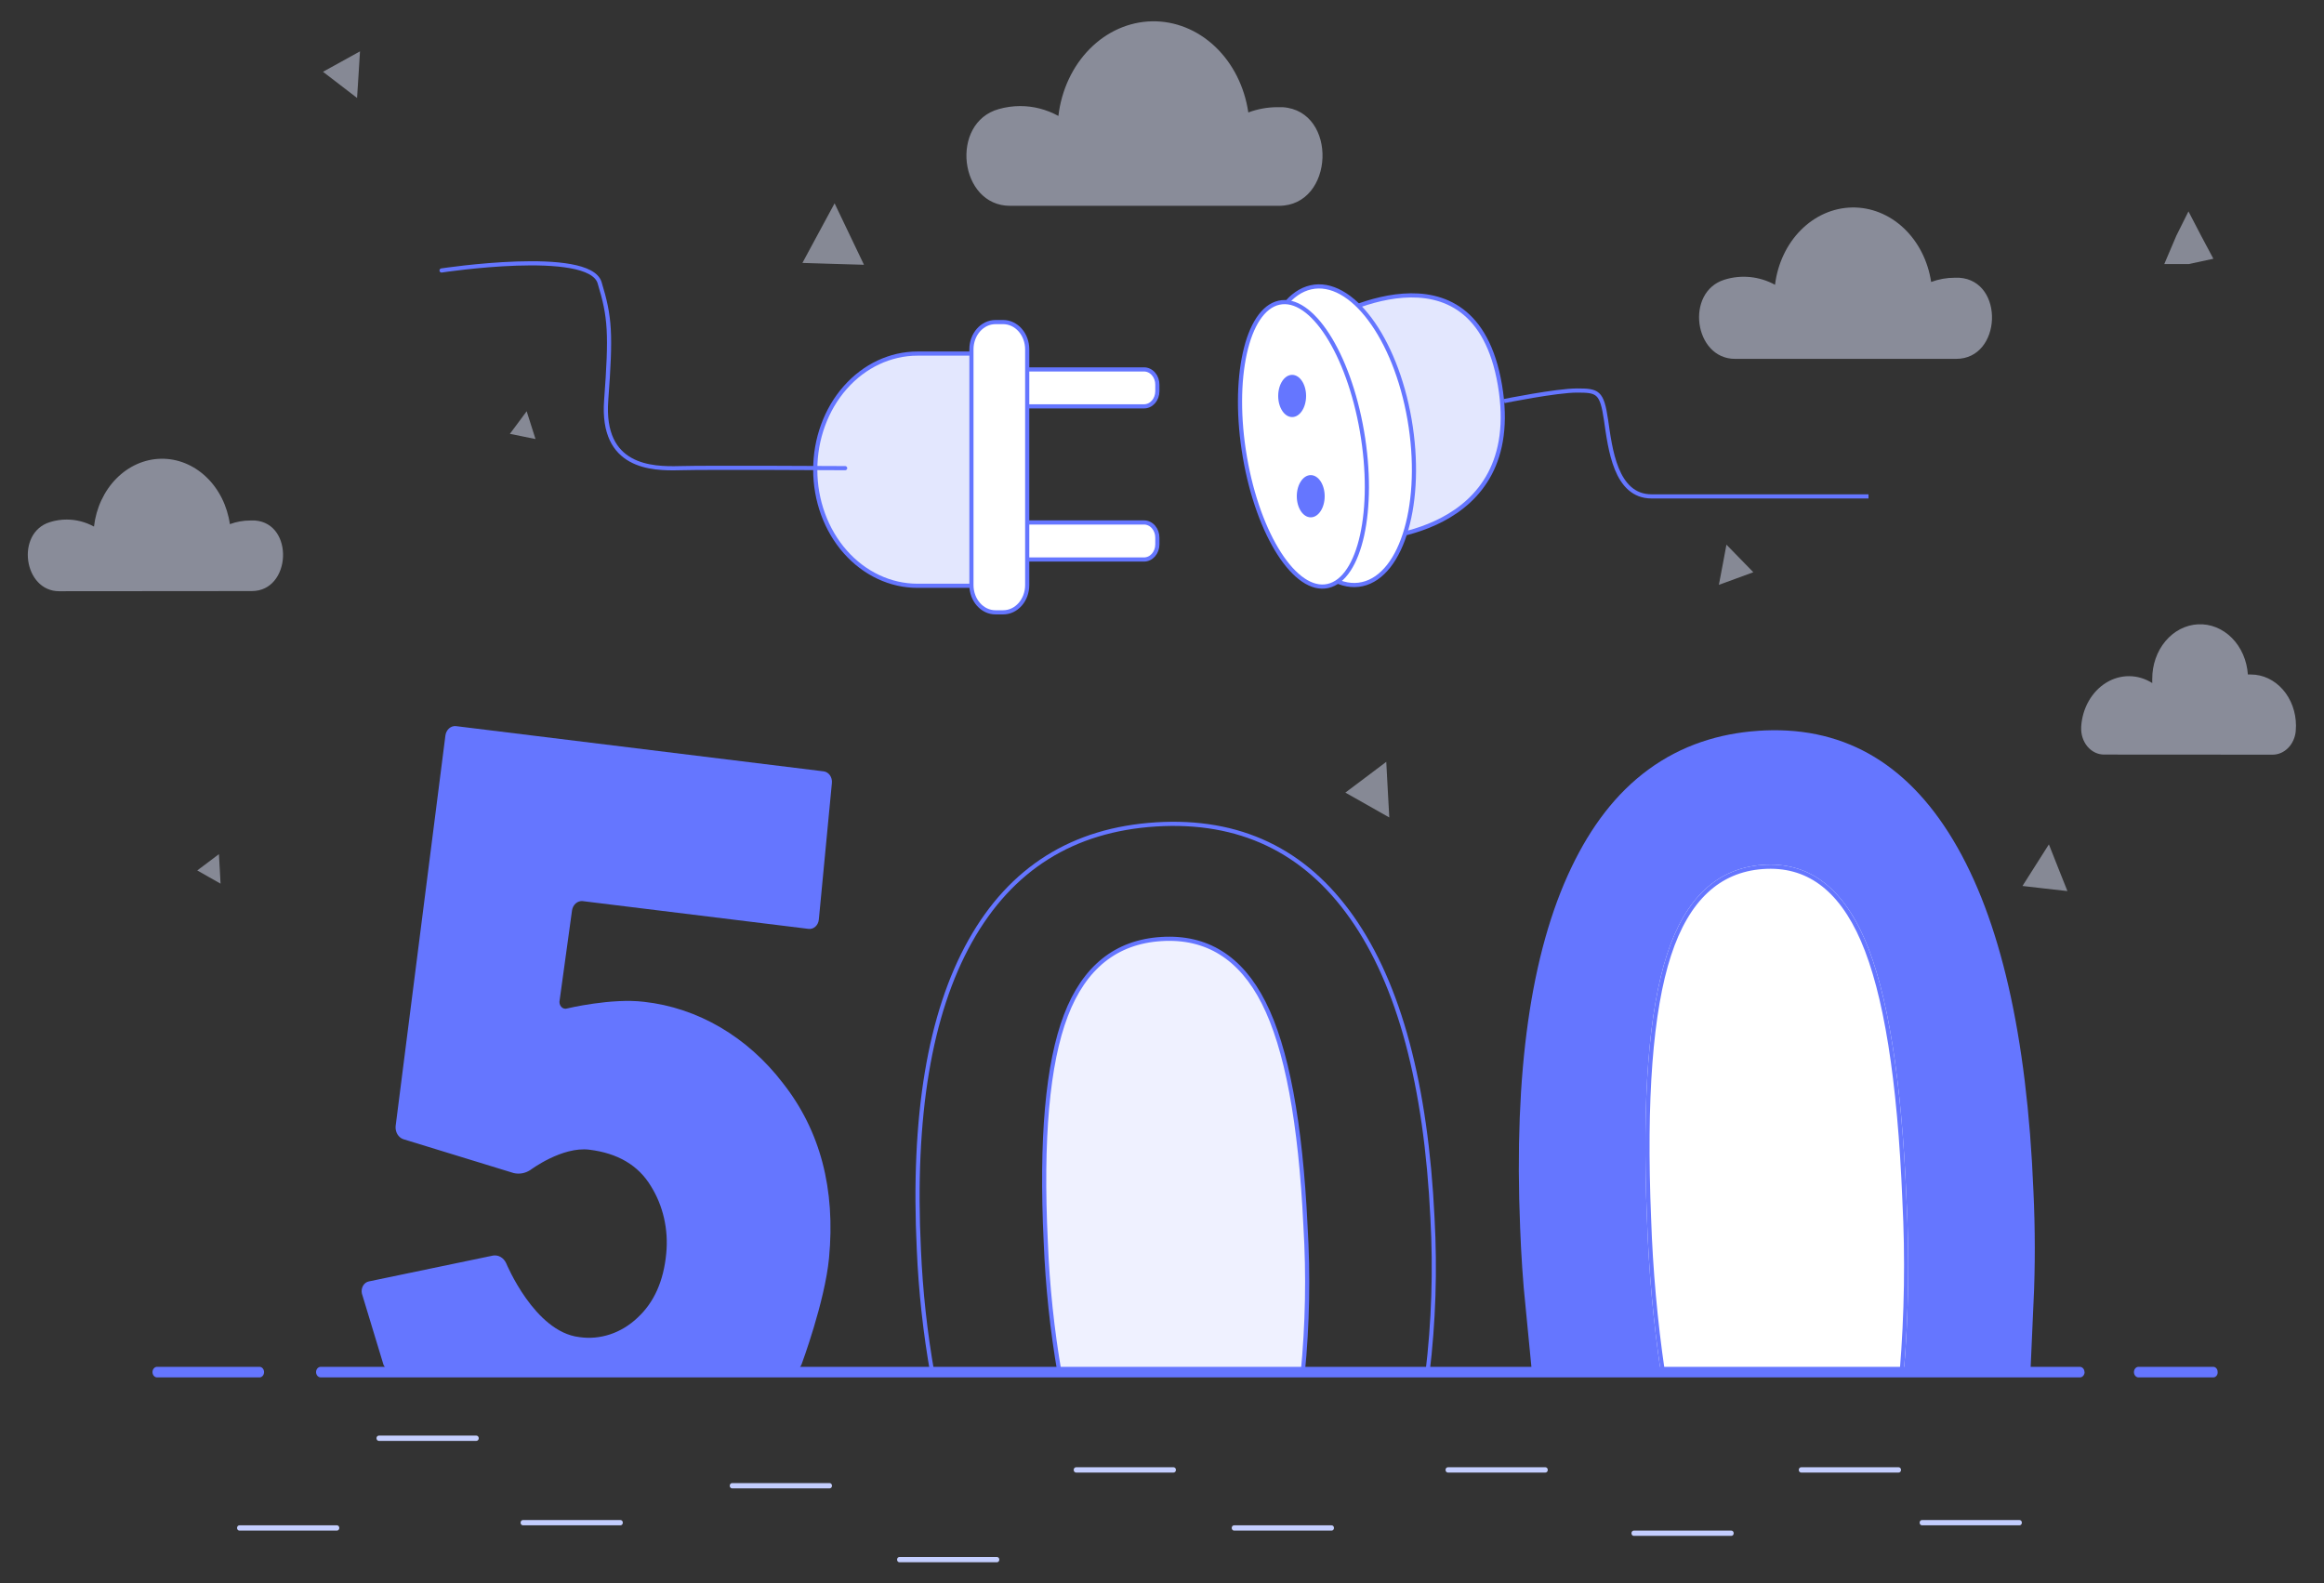 <svg width="1117" height="761" viewBox="0 0 1117 761" fill="none" xmlns="http://www.w3.org/2000/svg">
<rect x="0" y="0" width="1117" height="761" fill="#333333" stroke="none"/>
<path opacity="0.5" d="M1092.43 362.743C1095.13 362.713 1097.72 361.573 1099.74 359.535C1101.76 357.497 1103.05 354.699 1103.4 351.658C1103.48 350.715 1103.53 349.766 1103.53 348.817C1103.53 342.291 1101.25 336.033 1097.18 331.418C1093.12 326.804 1087.61 324.211 1081.86 324.211H1080.41C1079.95 317.453 1077.21 311.159 1072.75 306.658C1068.28 302.157 1062.45 299.8 1056.49 300.087C1050.53 300.373 1044.89 303.28 1040.78 308.193C1036.67 313.106 1034.4 319.641 1034.45 326.418C1034.45 327.078 1034.45 327.712 1034.45 328.321C1031.07 326.18 1027.27 325.043 1023.4 325.013C1019.53 324.984 1015.72 326.064 1012.31 328.153C1008.91 330.242 1006.02 333.272 1003.92 336.964C1001.82 340.656 1000.57 344.89 1000.3 349.274C1000.28 349.375 1000.28 349.477 1000.3 349.578C1000.22 351.27 1000.44 352.963 1000.96 354.553C1001.48 356.143 1002.27 357.596 1003.3 358.824C1004.33 360.052 1005.57 361.028 1006.94 361.693C1008.32 362.358 1009.79 362.698 1011.29 362.693L1092.43 362.743Z" fill="#E1E6FF"/>
<path opacity="0.5" d="M940.223 172.493C962.184 172.493 963.613 134.951 941.698 133.505C940.983 133.505 940.268 133.505 939.464 133.505C935.633 133.5 931.825 134.185 928.182 135.534C926.646 125.397 921.969 116.218 914.996 109.653C908.023 103.087 899.213 99.568 890.155 99.73C881.098 99.893 872.39 103.726 865.603 110.538C858.816 117.35 854.396 126.692 853.142 136.879C845.553 132.779 836.918 131.915 828.814 134.443C809.825 140.354 814.204 172.493 833.907 172.493H940.223Z" fill="#E1E6FF"/>
<path opacity="0.5" d="M614.685 98.93C641.493 98.93 643.146 53.27 616.472 51.52C615.579 51.52 614.64 51.52 613.724 51.52C609.056 51.551 604.421 52.407 599.985 54.056C598.173 41.67 592.505 30.435 584.012 22.394C575.519 14.353 564.766 10.042 553.709 10.245C542.653 10.448 532.028 15.151 523.769 23.499C515.509 31.847 510.163 43.285 508.704 55.731C502.977 52.596 496.699 50.974 490.341 50.987C486.899 50.992 483.471 51.469 480.131 52.407C456.339 58.927 460.963 98.93 485.47 98.93H614.685Z" fill="#E1E6FF"/>
<path d="M637.159 154.103C637.159 154.103 708.513 111.816 720.934 185.177C733.355 258.537 656.305 259.171 656.305 259.171L637.159 154.103Z" fill="#E3E7FE"/>
<path d="M637.159 154.103C637.159 154.103 708.513 111.816 720.934 185.177C733.355 258.537 656.305 259.171 656.305 259.171L637.159 154.103Z" stroke="#6576FF" stroke-width="2" stroke-miterlimit="10"/>
<path d="M722.922 192.787C722.922 192.787 748.033 187.713 757.974 187.713C767.915 187.713 769.926 188.297 771.914 201.843C773.902 215.388 776.382 238.599 793.807 238.599H898.068" stroke="#6576FF" stroke-width="2" stroke-miterlimit="10"/>
<path d="M654.794 280.767C674.151 276.439 684.304 240.994 677.472 201.599C670.64 162.204 649.41 133.777 630.054 138.105C610.697 142.433 600.543 177.878 607.375 217.273C614.207 256.668 635.437 285.095 654.794 280.767Z" fill="white"/>
<path d="M654.794 280.767C674.151 276.439 684.304 240.994 677.472 201.599C670.64 162.204 649.41 133.777 630.054 138.105C610.697 142.433 600.543 177.878 607.375 217.273C614.207 256.668 635.437 285.095 654.794 280.767Z" stroke="#6576FF" stroke-width="2" stroke-miterlimit="10"/>
<path d="M638.228 281.666C653.763 278.212 661.099 244.929 654.614 207.327C648.129 169.725 630.278 142.043 614.744 145.497C599.209 148.951 591.873 182.234 598.358 219.836C604.843 257.438 622.693 285.121 638.228 281.666Z" fill="white"/>
<path d="M638.228 281.666C653.763 278.212 661.099 244.929 654.614 207.327C648.129 169.725 630.278 142.043 614.744 145.497C599.209 148.951 591.873 182.234 598.358 219.836C604.843 257.438 622.693 285.121 638.228 281.666Z" stroke="#6576FF" stroke-width="2" stroke-miterlimit="10"/>
<path d="M621.052 200.473C624.754 200.473 627.754 195.93 627.754 190.326C627.754 184.722 624.754 180.179 621.052 180.179C617.351 180.179 614.35 184.722 614.35 190.326C614.35 195.93 617.351 200.473 621.052 200.473Z" fill="#6576FF"/>
<path d="M629.988 248.669C633.69 248.669 636.69 244.127 636.69 238.523C636.69 232.919 633.69 228.376 629.988 228.376C626.287 228.376 623.286 232.919 623.286 238.523C623.286 244.127 626.287 248.669 629.988 248.669Z" fill="#6576FF"/>
<path d="M480.31 281.57H440.992C427.957 281.57 415.456 275.69 406.239 265.225C397.022 254.759 391.844 240.564 391.844 225.763C391.844 210.962 397.022 196.768 406.239 186.302C415.456 175.836 427.957 169.957 440.992 169.957H477.25L480.31 281.57Z" fill="#E3E7FE"/>
<path d="M480.31 281.57H440.992C427.957 281.57 415.456 275.69 406.239 265.225C397.022 254.759 391.844 240.564 391.844 225.763C391.844 210.962 397.022 196.768 406.239 186.302C415.456 175.836 427.957 169.957 440.992 169.957H477.25L480.31 281.57Z" stroke="#6576FF" stroke-width="2" stroke-miterlimit="10"/>
<path d="M482.544 251.13H549.854C550.702 251.13 551.541 251.321 552.324 251.691C553.106 252.062 553.816 252.605 554.412 253.289C555.008 253.973 555.479 254.785 555.797 255.677C556.116 256.569 556.275 257.524 556.266 258.486V261.657C556.266 263.588 555.59 265.44 554.388 266.805C553.186 268.17 551.555 268.937 549.854 268.937H482.544V251.13Z" fill="white"/>
<path d="M482.544 251.13H549.854C550.702 251.13 551.541 251.321 552.324 251.691C553.106 252.062 553.816 252.605 554.412 253.289C555.008 253.973 555.479 254.785 555.797 255.677C556.116 256.569 556.275 257.524 556.266 258.486V261.657C556.266 263.588 555.59 265.44 554.388 266.805C553.186 268.17 551.555 268.937 549.854 268.937H482.544V251.13Z" stroke="#6576FF" stroke-width="2" stroke-miterlimit="10"/>
<path d="M482.544 177.567H549.854C550.702 177.567 551.541 177.757 552.324 178.128C553.106 178.499 553.816 179.042 554.412 179.726C555.008 180.41 555.479 181.221 555.797 182.114C556.116 183.006 556.275 183.961 556.266 184.923V188.094C556.254 190.016 555.573 191.855 554.372 193.209C553.171 194.563 551.547 195.323 549.854 195.323H482.544V177.567Z" fill="white"/>
<path d="M482.544 177.567H549.854C550.702 177.567 551.541 177.757 552.324 178.128C553.106 178.499 553.816 179.042 554.412 179.726C555.008 180.41 555.479 181.221 555.797 182.114C556.116 183.006 556.275 183.961 556.266 184.923V188.094C556.254 190.016 555.573 191.855 554.372 193.209C553.171 194.563 551.547 195.323 549.854 195.323H482.544V177.567Z" stroke="#6576FF" stroke-width="2" stroke-miterlimit="10"/>
<path d="M212.23 130.004C212.23 130.004 283.115 119.223 288.186 135.864C293.257 152.504 293.749 160.14 291.358 192.432C288.968 224.723 313.229 225.408 326.722 225.028C340.216 224.647 406.208 225.028 406.208 225.028" stroke="#6576FF" stroke-width="2" stroke-linecap="round" stroke-linejoin="round"/>
<path d="M482.164 154.813H478.456C472.077 154.813 466.906 160.684 466.906 167.927V281.215C466.906 288.458 472.077 294.329 478.456 294.329H482.164C488.543 294.329 493.714 288.458 493.714 281.215V167.927C493.714 160.684 488.543 154.813 482.164 154.813Z" fill="white"/>
<path d="M482.164 154.813H478.456C472.077 154.813 466.906 160.684 466.906 167.927V281.215C466.906 288.458 472.077 294.329 478.456 294.329H482.164C488.543 294.329 493.714 288.458 493.714 281.215V167.927C493.714 160.684 488.543 154.813 482.164 154.813Z" stroke="#6576FF" stroke-width="2" stroke-miterlimit="10"/>
<path d="M448.164 660.279H686.063C689.068 635.498 689.884 610.438 688.498 585.473C685.43 521.498 672.532 473.352 649.805 441.035C627.078 408.718 595.705 393.794 555.686 396.263C515.683 398.749 485.896 417.444 466.326 452.349C446.757 487.253 438.528 536.701 441.641 600.693C442.507 620.711 444.688 640.629 448.164 660.279Z" stroke="#6576FF" stroke-width="2" stroke-miterlimit="10"/>
<path d="M509.331 660.279H626.125C628.443 636.697 628.892 612.926 627.465 589.252C625.097 539.466 618.395 503.699 607.359 481.951C596.323 460.204 579.94 450.006 558.211 451.359C536.437 452.712 521.134 464.956 512.302 488.09C503.471 511.225 500.246 547.482 502.629 596.862C503.47 618.161 505.71 639.359 509.331 660.279Z" fill="#EFF1FF"/>
<path d="M509.331 660.279H626.125C628.443 636.697 628.892 612.926 627.465 589.252C625.097 539.466 618.395 503.699 607.359 481.951C596.323 460.204 579.94 450.006 558.211 451.359C536.437 452.712 521.134 464.956 512.302 488.09C503.471 511.225 500.246 547.482 502.629 596.862C503.47 618.161 505.71 639.359 509.331 660.279Z" stroke="#6576FF" stroke-width="2" stroke-miterlimit="10"/>
<path d="M942.375 573.969L942.379 574.082L942.385 574.195C943.188 591.124 943.204 608.092 942.436 625H768.052C766.875 613.069 766.062 601.071 765.616 589.036L765.613 588.957L765.61 588.877C762.6 516.468 770.909 465.323 786.874 432.01C801.846 400.768 821.521 388.084 847.136 386.217C847.138 386.216 847.141 386.216 847.144 386.216C847.147 386.216 847.15 386.215 847.154 386.215C861.173 385.206 872.071 387.784 881.106 392.812C890.337 397.95 899.76 406.85 908.679 421.688C926.944 452.074 939.402 501.446 942.375 573.969Z" stroke="#6576FF" stroke-width="70" stroke-miterlimit="10"/>
<path d="M798.289 660H915.011C917.328 632.427 917.776 604.634 916.35 576.954C913.984 518.743 907.286 476.924 896.257 451.496C885.227 426.068 868.855 414.145 847.139 415.727C825.378 417.309 810.085 431.624 801.258 458.673C792.432 485.723 789.21 528.116 791.591 585.852C792.431 610.755 794.67 635.54 798.289 660Z" fill="white"/>
<path d="M915.351 576.995L915.351 577.006C916.759 604.334 916.337 631.773 914.09 659H799.152C795.613 634.855 793.42 610.394 792.591 585.818L792.59 585.811C790.21 528.096 793.441 485.854 802.209 458.984C806.588 445.564 812.544 435.389 820.032 428.38C827.504 421.386 836.549 417.499 847.211 416.724L847.211 416.724C857.853 415.949 867.136 418.48 875.117 424.291C883.115 430.116 889.87 439.286 895.339 451.894C906.29 477.141 912.985 518.802 915.351 576.995Z" stroke="#6576FF" stroke-width="2" stroke-miterlimit="10"/>
<path d="M306.392 633.411C302.54 637.071 298.063 639.786 293.241 641.384C288.42 642.981 283.359 643.428 278.378 642.695C256.865 640.159 243.282 607.182 243.282 607.182C242.698 605.907 241.782 604.869 240.657 604.211C239.533 603.552 238.257 603.305 237.004 603.504L177.312 615.933C176.742 616.04 176.198 616.28 175.713 616.637C175.229 616.995 174.815 617.462 174.498 618.011C174.181 618.559 173.968 619.176 173.872 619.823C173.775 620.469 173.798 621.132 173.938 621.768L184.327 656.013C184.954 657.292 185.857 658.37 186.951 659.146C188.045 659.922 189.294 660.372 190.582 660.452H379.064C380.375 660.375 381.644 659.899 382.737 659.073C383.83 658.248 384.707 657.103 385.275 655.759C385.275 655.759 396.445 625.75 398.455 604.747C401.628 571.499 394.248 543.469 376.316 520.656C359.285 498.384 335.376 484.383 309.52 481.541C293.882 479.638 272.681 484.712 272.681 484.712C272.185 484.899 271.654 484.93 271.143 484.8C270.633 484.671 270.164 484.386 269.785 483.977C269.406 483.568 269.133 483.05 268.993 482.478C268.854 481.905 268.855 481.301 268.995 480.729L274.938 437.606C275.141 436.263 275.783 435.057 276.736 434.229C277.688 433.401 278.881 433.013 280.076 433.141L388.648 446.484C389.824 446.626 391.001 446.234 391.923 445.392C392.844 444.551 393.434 443.329 393.563 441.994L399.841 376.345C399.966 375.01 399.62 373.673 398.879 372.627C398.138 371.581 397.062 370.911 395.886 370.765L219.177 349.025C217.983 348.893 216.79 349.284 215.843 350.119C214.896 350.954 214.266 352.169 214.083 353.515L190.157 541.229C190.017 542.609 190.31 544.001 190.984 545.161C191.658 546.321 192.67 547.174 193.843 547.57L246.901 563.856C249.652 564.502 252.517 563.969 254.943 562.359C254.943 562.359 270.09 550.995 283.248 552.618C296.98 554.309 306.854 560.161 312.871 570.172C318.734 579.554 321.35 591.057 320.221 602.489C318.97 615.764 314.36 626.072 306.392 633.411Z" fill="#6576FF"/>
<path d="M161.965 733.173H115.051C114.434 733.173 113.934 733.741 113.934 734.441C113.934 735.142 114.434 735.71 115.051 735.71H161.965C162.582 735.71 163.082 735.142 163.082 734.441C163.082 733.741 162.582 733.173 161.965 733.173Z" fill="#C4CEFE"/>
<path d="M298.239 730.636H251.325C250.708 730.636 250.208 731.204 250.208 731.904C250.208 732.605 250.708 733.173 251.325 733.173H298.239C298.856 733.173 299.356 732.605 299.356 731.904C299.356 731.204 298.856 730.636 298.239 730.636Z" fill="#C4CEFE"/>
<path d="M398.769 712.879H351.855C351.238 712.879 350.738 713.447 350.738 714.148C350.738 714.848 351.238 715.416 351.855 715.416H398.769C399.386 715.416 399.886 714.848 399.886 714.148C399.886 713.447 399.386 712.879 398.769 712.879Z" fill="#C4CEFE"/>
<path d="M479.193 748.393H432.279C431.662 748.393 431.162 748.961 431.162 749.661C431.162 750.362 431.662 750.929 432.279 750.929H479.193C479.81 750.929 480.31 750.362 480.31 749.661C480.31 748.961 479.81 748.393 479.193 748.393Z" fill="#C4CEFE"/>
<path d="M640.041 733.173H593.127C592.51 733.173 592.01 733.741 592.01 734.441C592.01 735.142 592.51 735.71 593.127 735.71H640.041C640.658 735.71 641.158 735.142 641.158 734.441C641.158 733.741 640.658 733.173 640.041 733.173Z" fill="#C4CEFE"/>
<path d="M832.165 735.709H785.251C784.634 735.709 784.134 736.277 784.134 736.978C784.134 737.678 784.634 738.246 785.251 738.246H832.165C832.782 738.246 833.282 737.678 833.282 736.978C833.282 736.277 832.782 735.709 832.165 735.709Z" fill="#C4CEFE"/>
<path d="M228.985 690.049H182.071C181.454 690.049 180.954 690.617 180.954 691.318C180.954 692.018 181.454 692.586 182.071 692.586H228.985C229.602 692.586 230.102 692.018 230.102 691.318C230.102 690.617 229.602 690.049 228.985 690.049Z" fill="#C4CEFE"/>
<path d="M564.085 705.269H517.171C516.554 705.269 516.054 705.837 516.054 706.538C516.054 707.238 516.554 707.806 517.171 707.806H564.085C564.702 707.806 565.202 707.238 565.202 706.538C565.202 705.837 564.702 705.269 564.085 705.269Z" fill="#C4CEFE"/>
<path d="M912.589 705.269H865.675C865.058 705.269 864.558 705.837 864.558 706.538C864.558 707.238 865.058 707.806 865.675 707.806H912.589C913.206 707.806 913.706 707.238 913.706 706.538C913.706 705.837 913.206 705.269 912.589 705.269Z" fill="#C4CEFE"/>
<path d="M742.805 705.269H695.891C695.274 705.269 694.774 705.837 694.774 706.538C694.774 707.238 695.274 707.806 695.891 707.806H742.805C743.422 707.806 743.922 707.238 743.922 706.538C743.922 705.837 743.422 705.269 742.805 705.269Z" fill="#C4CEFE"/>
<path d="M970.673 730.636H923.759C923.142 730.636 922.642 731.204 922.642 731.904C922.642 732.605 923.142 733.173 923.759 733.173H970.673C971.29 733.173 971.79 732.605 971.79 731.904C971.79 731.204 971.29 730.636 970.673 730.636Z" fill="#C4CEFE"/>
<path d="M1001.93 659.533C1001.93 660.206 1001.69 660.851 1001.27 661.327C1000.85 661.803 1000.29 662.07 999.693 662.07H154.146C153.554 662.07 152.985 661.803 152.566 661.327C152.147 660.851 151.912 660.206 151.912 659.533C151.912 658.86 152.147 658.215 152.566 657.74C152.985 657.264 153.554 656.997 154.146 656.997H999.648C1000.24 656.997 1000.81 657.264 1001.23 657.74C1001.65 658.215 1001.88 658.86 1001.88 659.533H1001.93Z" fill="#6576FF"/>
<path d="M126.913 659.533C126.917 660.156 126.719 660.759 126.357 661.227C125.994 661.695 125.492 661.995 124.947 662.07H75.263C74.718 661.995 74.217 661.695 73.854 661.227C73.492 660.759 73.293 660.156 73.297 659.533C73.293 658.91 73.492 658.307 73.854 657.839C74.217 657.371 74.718 657.071 75.263 656.997H124.947C125.492 657.071 125.994 657.371 126.357 657.839C126.719 658.307 126.917 658.91 126.913 659.533Z" fill="#6576FF"/>
<path d="M1065.89 659.533C1065.9 659.847 1065.87 660.161 1065.78 660.458C1065.69 660.755 1065.55 661.03 1065.37 661.265C1065.18 661.501 1064.96 661.693 1064.71 661.831C1064.47 661.969 1064.2 662.051 1063.92 662.07H1027.64C1027.09 662.001 1026.58 661.704 1026.22 661.235C1025.85 660.767 1025.65 660.16 1025.65 659.533C1025.65 658.906 1025.85 658.3 1026.22 657.831C1026.58 657.363 1027.09 657.066 1027.64 656.997H1063.9C1064.17 657.016 1064.44 657.097 1064.69 657.235C1064.94 657.373 1065.16 657.566 1065.34 657.801C1065.53 658.037 1065.67 658.311 1065.76 658.608C1065.85 658.906 1065.88 659.22 1065.86 659.533H1065.89Z" fill="#6576FF"/>
<path opacity="0.5" d="M121.06 284.107C140.027 284.107 141.501 251.637 122.557 250.191C121.842 250.191 121.105 250.191 120.323 250.191C116.986 250.185 113.669 250.776 110.493 251.942C109.214 243.064 105.167 235.005 99.089 229.234C93.012 223.464 85.31 220.366 77.389 220.508C69.468 220.649 61.855 224.02 55.941 230.005C50.026 235.99 46.204 244.19 45.171 253.109C41.07 250.882 36.581 249.729 32.035 249.735C29.31 249.732 26.597 250.15 23.971 250.978C7.417 256.051 11.259 284.183 28.439 284.183L121.06 284.107Z" fill="#E1E6FF"/>
<g opacity="0.5">
<path d="M972.081 425.856L978.425 415.861L984.77 405.867L989.215 417.104L993.683 428.316L982.871 427.099L972.081 425.856Z" fill="#DAE0F7"/>
<path d="M385.678 126.377L393.407 112.045L401.137 97.738L408.196 112.501L415.256 127.265L400.467 126.833L385.678 126.377Z" fill="#DAE0F7"/>
<path d="M171.616 47.081L163.44 40.79L155.241 34.499L164.132 29.603L173.023 24.682L172.331 35.894L171.616 47.081Z" fill="#DAE0F7"/>
<path d="M842.71 275.051L834.422 278.095L826.156 281.113L827.988 271.474L829.797 261.809L836.253 268.43L842.71 275.051Z" fill="#DAE0F7"/>
<path d="M1063.83 124.373L1052.04 126.909H1040.24L1046.05 113.262L1051.86 101.619L1057.84 113.135L1063.83 124.373Z" fill="#DAE0F7"/>
<path d="M667.743 392.93L657.176 386.943L646.631 380.982L656.461 373.6L666.291 366.193L667.005 379.561L667.743 392.93Z" fill="#DAE0F7"/>
<path d="M106.003 424.739L100.396 421.569L94.811 418.398L100.016 414.491L105.221 410.56L105.624 417.637L106.003 424.739Z" fill="#DAE0F7"/>
<path d="M257.379 211.025L251.236 209.782L245.07 208.539L249.113 203.111L253.135 197.682L255.257 204.354L257.379 211.025Z" fill="#DAE0F7"/>
</g>
</svg>
